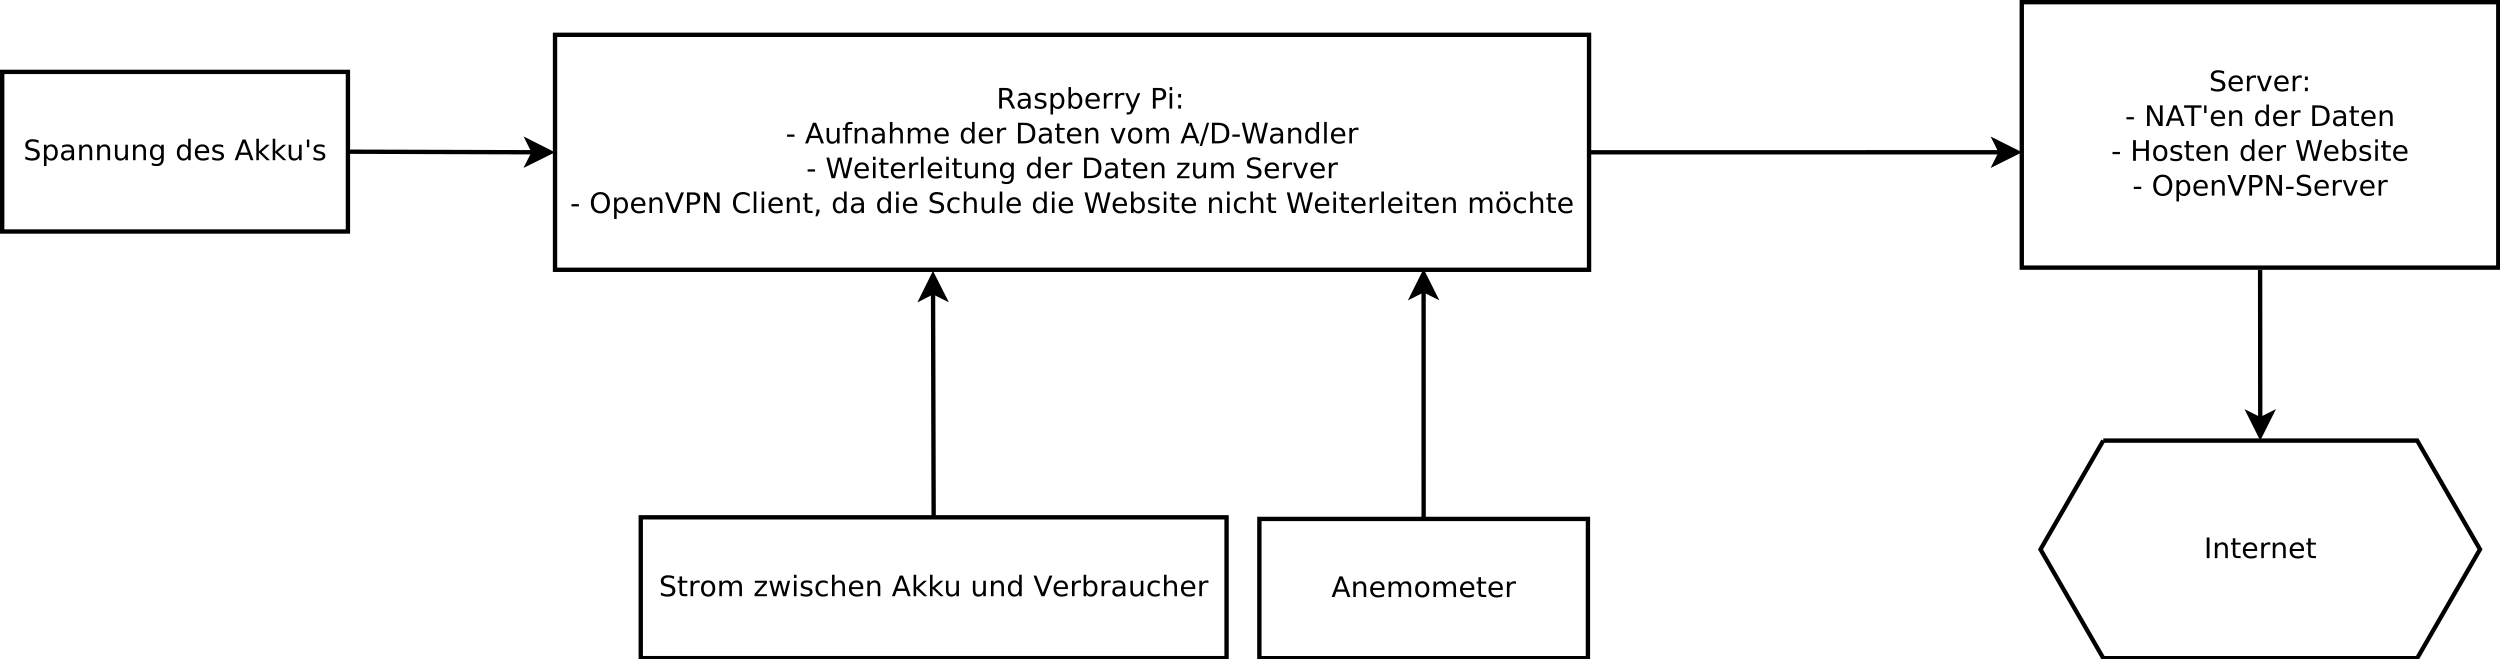 <?xml version="1.0" encoding="UTF-8"?>
<svg xmlns="http://www.w3.org/2000/svg" xmlns:xlink="http://www.w3.org/1999/xlink" width="1149pt" height="303pt" viewBox="0 0 1149 303" version="1.1">
<defs>
<g>
<symbol overflow="visible" id="glyph0-0">
<path style="stroke:none;" d="M 0.641 2.297 L 0.641 -9.172 L 7.141 -9.172 L 7.141 2.297 Z M 1.375 1.578 L 6.422 1.578 L 6.422 -8.438 L 1.375 -8.438 Z M 1.375 1.578 "/>
</symbol>
<symbol overflow="visible" id="glyph0-1">
<path style="stroke:none;" d="M 5.766 -4.438 C 6.047 -4.344 6.316 -4.145 6.578 -3.844 C 6.836 -3.539 7.098 -3.125 7.359 -2.594 L 8.656 0 L 7.281 0 L 6.062 -2.438 C 5.75 -3.07 5.445 -3.488 5.156 -3.688 C 4.863 -3.895 4.461 -4 3.953 -4 L 2.562 -4 L 2.562 0 L 1.281 0 L 1.281 -9.484 L 4.172 -9.484 C 5.254 -9.484 6.062 -9.254 6.594 -8.797 C 7.125 -8.348 7.391 -7.664 7.391 -6.75 C 7.391 -6.156 7.25 -5.66 6.969 -5.266 C 6.695 -4.867 6.297 -4.594 5.766 -4.438 Z M 2.562 -8.422 L 2.562 -5.062 L 4.172 -5.062 C 4.785 -5.062 5.25 -5.203 5.562 -5.484 C 5.883 -5.773 6.047 -6.195 6.047 -6.75 C 6.047 -7.301 5.883 -7.719 5.562 -8 C 5.25 -8.281 4.785 -8.422 4.172 -8.422 Z M 2.562 -8.422 "/>
</symbol>
<symbol overflow="visible" id="glyph0-2">
<path style="stroke:none;" d="M 4.453 -3.578 C 3.516 -3.578 2.863 -3.469 2.5 -3.25 C 2.133 -3.031 1.953 -2.66 1.953 -2.141 C 1.953 -1.734 2.086 -1.406 2.359 -1.156 C 2.629 -0.914 3 -0.797 3.469 -0.797 C 4.113 -0.797 4.633 -1.023 5.031 -1.484 C 5.426 -1.941 5.625 -2.551 5.625 -3.312 L 5.625 -3.578 Z M 6.781 -4.062 L 6.781 0 L 5.625 0 L 5.625 -1.078 C 5.352 -0.648 5.02 -0.332 4.625 -0.125 C 4.227 0.082 3.738 0.188 3.156 0.188 C 2.426 0.188 1.848 -0.016 1.422 -0.422 C 0.992 -0.836 0.781 -1.383 0.781 -2.062 C 0.781 -2.863 1.047 -3.469 1.578 -3.875 C 2.117 -4.281 2.922 -4.484 3.984 -4.484 L 5.625 -4.484 L 5.625 -4.609 C 5.625 -5.141 5.445 -5.551 5.094 -5.844 C 4.738 -6.145 4.238 -6.297 3.594 -6.297 C 3.188 -6.297 2.789 -6.242 2.406 -6.141 C 2.02 -6.047 1.648 -5.898 1.297 -5.703 L 1.297 -6.781 C 1.723 -6.945 2.141 -7.07 2.547 -7.156 C 2.953 -7.238 3.344 -7.281 3.719 -7.281 C 4.75 -7.281 5.516 -7.016 6.016 -6.484 C 6.523 -5.953 6.781 -5.145 6.781 -4.062 Z M 6.781 -4.062 "/>
</symbol>
<symbol overflow="visible" id="glyph0-3">
<path style="stroke:none;" d="M 5.75 -6.906 L 5.75 -5.797 C 5.426 -5.961 5.086 -6.086 4.734 -6.172 C 4.379 -6.254 4.008 -6.297 3.625 -6.297 C 3.039 -6.297 2.602 -6.207 2.312 -6.031 C 2.031 -5.852 1.891 -5.586 1.891 -5.234 C 1.891 -4.961 1.988 -4.75 2.188 -4.594 C 2.395 -4.445 2.816 -4.301 3.453 -4.156 L 3.844 -4.062 C 4.676 -3.883 5.266 -3.633 5.609 -3.312 C 5.961 -2.988 6.141 -2.539 6.141 -1.969 C 6.141 -1.301 5.879 -0.773 5.359 -0.391 C 4.836 -0.004 4.117 0.188 3.203 0.188 C 2.816 0.188 2.414 0.148 2 0.078 C 1.594 0.004 1.16 -0.109 0.703 -0.266 L 0.703 -1.469 C 1.141 -1.238 1.566 -1.066 1.984 -0.953 C 2.398 -0.848 2.812 -0.797 3.219 -0.797 C 3.77 -0.797 4.191 -0.891 4.484 -1.078 C 4.785 -1.266 4.938 -1.531 4.938 -1.875 C 4.938 -2.188 4.828 -2.426 4.609 -2.594 C 4.398 -2.77 3.938 -2.938 3.219 -3.094 L 2.812 -3.188 C 2.082 -3.344 1.555 -3.578 1.234 -3.891 C 0.91 -4.203 0.75 -4.633 0.75 -5.188 C 0.75 -5.852 0.984 -6.367 1.453 -6.734 C 1.93 -7.098 2.609 -7.281 3.484 -7.281 C 3.91 -7.281 4.316 -7.25 4.703 -7.188 C 5.086 -7.125 5.438 -7.031 5.75 -6.906 Z M 5.75 -6.906 "/>
</symbol>
<symbol overflow="visible" id="glyph0-4">
<path style="stroke:none;" d="M 2.359 -1.062 L 2.359 2.703 L 1.188 2.703 L 1.188 -7.109 L 2.359 -7.109 L 2.359 -6.031 C 2.598 -6.457 2.906 -6.77 3.281 -6.969 C 3.656 -7.176 4.102 -7.281 4.625 -7.281 C 5.488 -7.281 6.191 -6.938 6.734 -6.25 C 7.273 -5.562 7.547 -4.66 7.547 -3.547 C 7.547 -2.43 7.273 -1.531 6.734 -0.844 C 6.191 -0.156 5.488 0.188 4.625 0.188 C 4.102 0.188 3.656 0.082 3.281 -0.125 C 2.906 -0.332 2.598 -0.645 2.359 -1.062 Z M 6.328 -3.547 C 6.328 -4.41 6.148 -5.082 5.797 -5.562 C 5.441 -6.051 4.957 -6.297 4.344 -6.297 C 3.727 -6.297 3.242 -6.051 2.891 -5.562 C 2.535 -5.082 2.359 -4.41 2.359 -3.547 C 2.359 -2.691 2.535 -2.02 2.891 -1.531 C 3.242 -1.039 3.727 -0.797 4.344 -0.797 C 4.957 -0.797 5.441 -1.039 5.797 -1.531 C 6.148 -2.02 6.328 -2.691 6.328 -3.547 Z M 6.328 -3.547 "/>
</symbol>
<symbol overflow="visible" id="glyph0-5">
<path style="stroke:none;" d="M 6.328 -3.547 C 6.328 -4.41 6.148 -5.082 5.797 -5.562 C 5.441 -6.051 4.957 -6.297 4.344 -6.297 C 3.727 -6.297 3.242 -6.051 2.891 -5.562 C 2.535 -5.082 2.359 -4.41 2.359 -3.547 C 2.359 -2.691 2.535 -2.02 2.891 -1.531 C 3.242 -1.039 3.727 -0.797 4.344 -0.797 C 4.957 -0.797 5.441 -1.039 5.797 -1.531 C 6.148 -2.02 6.328 -2.691 6.328 -3.547 Z M 2.359 -6.031 C 2.598 -6.457 2.906 -6.77 3.281 -6.969 C 3.656 -7.176 4.102 -7.281 4.625 -7.281 C 5.488 -7.281 6.191 -6.938 6.734 -6.25 C 7.273 -5.562 7.547 -4.66 7.547 -3.547 C 7.547 -2.43 7.273 -1.531 6.734 -0.844 C 6.191 -0.156 5.488 0.188 4.625 0.188 C 4.102 0.188 3.656 0.082 3.281 -0.125 C 2.906 -0.332 2.598 -0.645 2.359 -1.062 L 2.359 0 L 1.188 0 L 1.188 -9.875 L 2.359 -9.875 Z M 2.359 -6.031 "/>
</symbol>
<symbol overflow="visible" id="glyph0-6">
<path style="stroke:none;" d="M 7.312 -3.844 L 7.312 -3.281 L 1.938 -3.281 C 1.988 -2.469 2.227 -1.852 2.656 -1.438 C 3.094 -1.02 3.695 -0.812 4.469 -0.812 C 4.914 -0.812 5.348 -0.863 5.766 -0.969 C 6.191 -1.082 6.613 -1.25 7.031 -1.469 L 7.031 -0.359 C 6.613 -0.18 6.18 -0.047 5.734 0.047 C 5.297 0.141 4.852 0.188 4.406 0.188 C 3.27 0.188 2.367 -0.141 1.703 -0.797 C 1.047 -1.461 0.719 -2.359 0.719 -3.484 C 0.719 -4.648 1.031 -5.57 1.656 -6.25 C 2.289 -6.938 3.141 -7.281 4.203 -7.281 C 5.16 -7.281 5.914 -6.973 6.469 -6.359 C 7.031 -5.742 7.312 -4.906 7.312 -3.844 Z M 6.141 -4.188 C 6.129 -4.82 5.945 -5.332 5.594 -5.719 C 5.25 -6.102 4.789 -6.297 4.219 -6.297 C 3.562 -6.297 3.035 -6.109 2.641 -5.734 C 2.254 -5.367 2.031 -4.852 1.969 -4.188 Z M 6.141 -4.188 "/>
</symbol>
<symbol overflow="visible" id="glyph0-7">
<path style="stroke:none;" d="M 5.344 -6.016 C 5.207 -6.086 5.062 -6.141 4.906 -6.172 C 4.758 -6.211 4.594 -6.234 4.406 -6.234 C 3.75 -6.234 3.242 -6.02 2.891 -5.594 C 2.535 -5.164 2.359 -4.551 2.359 -3.75 L 2.359 0 L 1.188 0 L 1.188 -7.109 L 2.359 -7.109 L 2.359 -6 C 2.598 -6.438 2.914 -6.758 3.312 -6.969 C 3.707 -7.176 4.188 -7.281 4.75 -7.281 C 4.832 -7.281 4.922 -7.273 5.016 -7.266 C 5.109 -7.254 5.219 -7.238 5.344 -7.219 Z M 5.344 -6.016 "/>
</symbol>
<symbol overflow="visible" id="glyph0-8">
<path style="stroke:none;" d="M 4.188 0.656 C 3.852 1.508 3.531 2.062 3.219 2.312 C 2.906 2.57 2.488 2.703 1.969 2.703 L 1.031 2.703 L 1.031 1.734 L 1.719 1.734 C 2.039 1.734 2.289 1.656 2.469 1.5 C 2.645 1.344 2.836 0.984 3.047 0.422 L 3.266 -0.109 L 0.391 -7.109 L 1.625 -7.109 L 3.844 -1.547 L 6.062 -7.109 L 7.312 -7.109 Z M 4.188 0.656 "/>
</symbol>
<symbol overflow="visible" id="glyph0-9">
<path style="stroke:none;" d=""/>
</symbol>
<symbol overflow="visible" id="glyph0-10">
<path style="stroke:none;" d="M 2.562 -8.422 L 2.562 -4.859 L 4.172 -4.859 C 4.766 -4.859 5.223 -5.016 5.547 -5.328 C 5.879 -5.641 6.047 -6.078 6.047 -6.641 C 6.047 -7.211 5.879 -7.648 5.547 -7.953 C 5.223 -8.266 4.766 -8.422 4.172 -8.422 Z M 1.281 -9.484 L 4.172 -9.484 C 5.234 -9.484 6.035 -9.238 6.578 -8.75 C 7.117 -8.27 7.391 -7.566 7.391 -6.641 C 7.391 -5.711 7.117 -5.008 6.578 -4.531 C 6.035 -4.051 5.234 -3.812 4.172 -3.812 L 2.562 -3.812 L 2.562 0 L 1.281 0 Z M 1.281 -9.484 "/>
</symbol>
<symbol overflow="visible" id="glyph0-11">
<path style="stroke:none;" d="M 1.219 -7.109 L 2.391 -7.109 L 2.391 0 L 1.219 0 Z M 1.219 -9.875 L 2.391 -9.875 L 2.391 -8.391 L 1.219 -8.391 Z M 1.219 -9.875 "/>
</symbol>
<symbol overflow="visible" id="glyph0-12">
<path style="stroke:none;" d="M 1.531 -1.609 L 2.859 -1.609 L 2.859 0 L 1.531 0 Z M 1.531 -6.719 L 2.859 -6.719 L 2.859 -5.109 L 1.531 -5.109 Z M 1.531 -6.719 "/>
</symbol>
<symbol overflow="visible" id="glyph0-13">
<path style="stroke:none;" d="M 0.641 -4.078 L 4.062 -4.078 L 4.062 -3.047 L 0.641 -3.047 Z M 0.641 -4.078 "/>
</symbol>
<symbol overflow="visible" id="glyph0-14">
<path style="stroke:none;" d="M 4.438 -8.219 L 2.703 -3.5 L 6.188 -3.5 Z M 3.719 -9.484 L 5.172 -9.484 L 8.781 0 L 7.453 0 L 6.594 -2.438 L 2.312 -2.438 L 1.453 0 L 0.109 0 Z M 3.719 -9.484 "/>
</symbol>
<symbol overflow="visible" id="glyph0-15">
<path style="stroke:none;" d="M 1.109 -2.812 L 1.109 -7.109 L 2.266 -7.109 L 2.266 -2.844 C 2.266 -2.176 2.395 -1.672 2.656 -1.328 C 2.926 -0.992 3.32 -0.828 3.844 -0.828 C 4.477 -0.828 4.977 -1.023 5.344 -1.422 C 5.707 -1.828 5.891 -2.379 5.891 -3.078 L 5.891 -7.109 L 7.062 -7.109 L 7.062 0 L 5.891 0 L 5.891 -1.094 C 5.609 -0.656 5.281 -0.332 4.906 -0.125 C 4.531 0.082 4.094 0.188 3.594 0.188 C 2.781 0.188 2.16 -0.066 1.734 -0.578 C 1.316 -1.086 1.109 -1.832 1.109 -2.812 Z M 4.047 -7.281 Z M 4.047 -7.281 "/>
</symbol>
<symbol overflow="visible" id="glyph0-16">
<path style="stroke:none;" d="M 4.828 -9.875 L 4.828 -8.906 L 3.703 -8.906 C 3.285 -8.906 2.992 -8.816 2.828 -8.641 C 2.672 -8.473 2.594 -8.172 2.594 -7.734 L 2.594 -7.109 L 4.516 -7.109 L 4.516 -6.203 L 2.594 -6.203 L 2.594 0 L 1.422 0 L 1.422 -6.203 L 0.297 -6.203 L 0.297 -7.109 L 1.422 -7.109 L 1.422 -7.609 C 1.422 -8.398 1.602 -8.973 1.969 -9.328 C 2.332 -9.691 2.914 -9.875 3.719 -9.875 Z M 4.828 -9.875 "/>
</symbol>
<symbol overflow="visible" id="glyph0-17">
<path style="stroke:none;" d="M 7.141 -4.297 L 7.141 0 L 5.969 0 L 5.969 -4.25 C 5.969 -4.926 5.836 -5.43 5.578 -5.766 C 5.316 -6.098 4.922 -6.266 4.391 -6.266 C 3.766 -6.266 3.27 -6.062 2.906 -5.656 C 2.539 -5.258 2.359 -4.711 2.359 -4.016 L 2.359 0 L 1.188 0 L 1.188 -7.109 L 2.359 -7.109 L 2.359 -6 C 2.641 -6.426 2.969 -6.742 3.344 -6.953 C 3.719 -7.172 4.156 -7.281 4.656 -7.281 C 5.469 -7.281 6.082 -7.023 6.5 -6.516 C 6.926 -6.016 7.141 -5.273 7.141 -4.297 Z M 7.141 -4.297 "/>
</symbol>
<symbol overflow="visible" id="glyph0-18">
<path style="stroke:none;" d="M 7.141 -4.297 L 7.141 0 L 5.969 0 L 5.969 -4.25 C 5.969 -4.926 5.836 -5.43 5.578 -5.766 C 5.316 -6.098 4.922 -6.266 4.391 -6.266 C 3.766 -6.266 3.27 -6.062 2.906 -5.656 C 2.539 -5.258 2.359 -4.711 2.359 -4.016 L 2.359 0 L 1.188 0 L 1.188 -9.875 L 2.359 -9.875 L 2.359 -6 C 2.641 -6.426 2.969 -6.742 3.344 -6.953 C 3.719 -7.172 4.156 -7.281 4.656 -7.281 C 5.469 -7.281 6.082 -7.023 6.5 -6.516 C 6.926 -6.016 7.141 -5.273 7.141 -4.297 Z M 7.141 -4.297 "/>
</symbol>
<symbol overflow="visible" id="glyph0-19">
<path style="stroke:none;" d="M 6.766 -5.75 C 7.055 -6.27 7.406 -6.656 7.812 -6.906 C 8.219 -7.156 8.695 -7.281 9.25 -7.281 C 9.988 -7.281 10.555 -7.02 10.953 -6.5 C 11.359 -5.977 11.562 -5.242 11.562 -4.297 L 11.562 0 L 10.391 0 L 10.391 -4.25 C 10.391 -4.938 10.266 -5.441 10.016 -5.766 C 9.773 -6.098 9.41 -6.266 8.922 -6.266 C 8.316 -6.266 7.836 -6.062 7.484 -5.656 C 7.129 -5.258 6.953 -4.711 6.953 -4.016 L 6.953 0 L 5.781 0 L 5.781 -4.25 C 5.781 -4.938 5.66 -5.441 5.422 -5.766 C 5.18 -6.098 4.805 -6.266 4.297 -6.266 C 3.703 -6.266 3.227 -6.062 2.875 -5.656 C 2.531 -5.25 2.359 -4.703 2.359 -4.016 L 2.359 0 L 1.188 0 L 1.188 -7.109 L 2.359 -7.109 L 2.359 -6 C 2.617 -6.438 2.938 -6.758 3.312 -6.969 C 3.688 -7.176 4.129 -7.281 4.641 -7.281 C 5.16 -7.281 5.598 -7.148 5.953 -6.891 C 6.316 -6.629 6.586 -6.25 6.766 -5.75 Z M 6.766 -5.75 "/>
</symbol>
<symbol overflow="visible" id="glyph0-20">
<path style="stroke:none;" d="M 5.906 -6.031 L 5.906 -9.875 L 7.078 -9.875 L 7.078 0 L 5.906 0 L 5.906 -1.062 C 5.656 -0.645 5.344 -0.332 4.969 -0.125 C 4.594 0.082 4.145 0.188 3.625 0.188 C 2.77 0.188 2.07 -0.156 1.531 -0.844 C 0.988 -1.531 0.719 -2.43 0.719 -3.547 C 0.719 -4.66 0.988 -5.562 1.531 -6.25 C 2.07 -6.938 2.77 -7.281 3.625 -7.281 C 4.145 -7.281 4.594 -7.176 4.969 -6.969 C 5.344 -6.77 5.656 -6.457 5.906 -6.031 Z M 1.922 -3.547 C 1.922 -2.691 2.098 -2.02 2.453 -1.531 C 2.805 -1.039 3.289 -0.797 3.906 -0.797 C 4.531 -0.797 5.02 -1.039 5.375 -1.531 C 5.727 -2.02 5.906 -2.691 5.906 -3.547 C 5.906 -4.41 5.727 -5.082 5.375 -5.562 C 5.02 -6.051 4.531 -6.297 3.906 -6.297 C 3.289 -6.297 2.805 -6.051 2.453 -5.562 C 2.098 -5.082 1.922 -4.41 1.922 -3.547 Z M 1.922 -3.547 "/>
</symbol>
<symbol overflow="visible" id="glyph0-21">
<path style="stroke:none;" d="M 2.562 -8.422 L 2.562 -1.047 L 4.109 -1.047 C 5.41 -1.047 6.363 -1.344 6.969 -1.938 C 7.582 -2.531 7.891 -3.469 7.891 -4.75 C 7.891 -6.02 7.582 -6.945 6.969 -7.531 C 6.363 -8.125 5.41 -8.422 4.109 -8.422 Z M 1.281 -9.484 L 3.906 -9.484 C 5.75 -9.484 7.098 -9.098 7.953 -8.328 C 8.816 -7.566 9.25 -6.375 9.25 -4.75 C 9.25 -3.113 8.816 -1.91 7.953 -1.141 C 7.086 -0.379 5.738 0 3.906 0 L 1.281 0 Z M 1.281 -9.484 "/>
</symbol>
<symbol overflow="visible" id="glyph0-22">
<path style="stroke:none;" d="M 2.375 -9.125 L 2.375 -7.109 L 4.781 -7.109 L 4.781 -6.203 L 2.375 -6.203 L 2.375 -2.344 C 2.375 -1.758 2.453 -1.383 2.609 -1.219 C 2.773 -1.062 3.102 -0.984 3.594 -0.984 L 4.781 -0.984 L 4.781 0 L 3.594 0 C 2.688 0 2.062 -0.164 1.719 -0.5 C 1.375 -0.844 1.203 -1.457 1.203 -2.344 L 1.203 -6.203 L 0.344 -6.203 L 0.344 -7.109 L 1.203 -7.109 L 1.203 -9.125 Z M 2.375 -9.125 "/>
</symbol>
<symbol overflow="visible" id="glyph0-23">
<path style="stroke:none;" d="M 0.391 -7.109 L 1.625 -7.109 L 3.844 -1.141 L 6.062 -7.109 L 7.312 -7.109 L 4.641 0 L 3.047 0 Z M 0.391 -7.109 "/>
</symbol>
<symbol overflow="visible" id="glyph0-24">
<path style="stroke:none;" d="M 3.984 -6.297 C 3.359 -6.297 2.863 -6.051 2.5 -5.562 C 2.133 -5.07 1.953 -4.398 1.953 -3.547 C 1.953 -2.691 2.129 -2.02 2.484 -1.531 C 2.848 -1.051 3.348 -0.812 3.984 -0.812 C 4.598 -0.812 5.086 -1.055 5.453 -1.547 C 5.816 -2.035 6 -2.703 6 -3.547 C 6 -4.391 5.816 -5.055 5.453 -5.547 C 5.086 -6.047 4.598 -6.297 3.984 -6.297 Z M 3.984 -7.281 C 4.992 -7.281 5.789 -6.945 6.375 -6.281 C 6.957 -5.625 7.25 -4.711 7.25 -3.547 C 7.25 -2.379 6.957 -1.461 6.375 -0.797 C 5.789 -0.141 4.992 0.188 3.984 0.188 C 2.961 0.188 2.16 -0.141 1.578 -0.797 C 1.004 -1.461 0.719 -2.379 0.719 -3.547 C 0.719 -4.711 1.004 -5.625 1.578 -6.281 C 2.16 -6.945 2.961 -7.281 3.984 -7.281 Z M 3.984 -7.281 "/>
</symbol>
<symbol overflow="visible" id="glyph0-25">
<path style="stroke:none;" d="M 3.297 -9.484 L 4.375 -9.484 L 1.078 1.203 L 0 1.203 Z M 3.297 -9.484 "/>
</symbol>
<symbol overflow="visible" id="glyph0-26">
<path style="stroke:none;" d="M 0.438 -9.484 L 1.734 -9.484 L 3.719 -1.469 L 5.703 -9.484 L 7.141 -9.484 L 9.141 -1.469 L 11.125 -9.484 L 12.422 -9.484 L 10.047 0 L 8.438 0 L 6.438 -8.234 L 4.422 0 L 2.812 0 Z M 0.438 -9.484 "/>
</symbol>
<symbol overflow="visible" id="glyph0-27">
<path style="stroke:none;" d="M 1.219 -9.875 L 2.391 -9.875 L 2.391 0 L 1.219 0 Z M 1.219 -9.875 "/>
</symbol>
<symbol overflow="visible" id="glyph0-28">
<path style="stroke:none;" d="M 5.906 -3.641 C 5.906 -4.484 5.727 -5.133 5.375 -5.594 C 5.031 -6.062 4.539 -6.297 3.906 -6.297 C 3.281 -6.297 2.789 -6.062 2.438 -5.594 C 2.094 -5.133 1.922 -4.484 1.922 -3.641 C 1.922 -2.797 2.094 -2.141 2.438 -1.672 C 2.789 -1.211 3.281 -0.984 3.906 -0.984 C 4.539 -0.984 5.031 -1.211 5.375 -1.672 C 5.727 -2.141 5.906 -2.797 5.906 -3.641 Z M 7.078 -0.875 C 7.078 0.332 6.805 1.227 6.266 1.812 C 5.723 2.406 4.898 2.703 3.797 2.703 C 3.391 2.703 3.004 2.672 2.641 2.609 C 2.273 2.547 1.922 2.453 1.578 2.328 L 1.578 1.188 C 1.922 1.375 2.258 1.508 2.594 1.594 C 2.926 1.688 3.266 1.734 3.609 1.734 C 4.379 1.734 4.953 1.535 5.328 1.141 C 5.711 0.742 5.906 0.141 5.906 -0.672 L 5.906 -1.25 C 5.664 -0.832 5.352 -0.52 4.969 -0.312 C 4.594 -0.102 4.145 0 3.625 0 C 2.75 0 2.047 -0.332 1.516 -1 C 0.984 -1.664 0.719 -2.547 0.719 -3.641 C 0.719 -4.734 0.984 -5.613 1.516 -6.281 C 2.047 -6.945 2.75 -7.281 3.625 -7.281 C 4.145 -7.281 4.594 -7.176 4.969 -6.969 C 5.352 -6.758 5.664 -6.445 5.906 -6.031 L 5.906 -7.109 L 7.078 -7.109 Z M 7.078 -0.875 "/>
</symbol>
<symbol overflow="visible" id="glyph0-29">
<path style="stroke:none;" d="M 0.719 -7.109 L 6.266 -7.109 L 6.266 -6.047 L 1.875 -0.938 L 6.266 -0.938 L 6.266 0 L 0.562 0 L 0.562 -1.062 L 4.953 -6.172 L 0.719 -6.172 Z M 0.719 -7.109 "/>
</symbol>
<symbol overflow="visible" id="glyph0-30">
<path style="stroke:none;" d="M 6.953 -9.172 L 6.953 -7.922 C 6.473 -8.148 6.016 -8.32 5.578 -8.438 C 5.148 -8.551 4.734 -8.609 4.328 -8.609 C 3.629 -8.609 3.086 -8.473 2.703 -8.203 C 2.328 -7.93 2.141 -7.547 2.141 -7.047 C 2.141 -6.629 2.266 -6.312 2.516 -6.094 C 2.773 -5.883 3.254 -5.711 3.953 -5.578 L 4.734 -5.422 C 5.68 -5.234 6.383 -4.91 6.844 -4.453 C 7.301 -3.992 7.531 -3.379 7.531 -2.609 C 7.531 -1.691 7.223 -0.992 6.609 -0.516 C 5.992 -0.047 5.086 0.188 3.891 0.188 C 3.441 0.188 2.961 0.133 2.453 0.031 C 1.953 -0.07 1.43 -0.223 0.891 -0.422 L 0.891 -1.734 C 1.41 -1.441 1.922 -1.223 2.422 -1.078 C 2.922 -0.93 3.41 -0.859 3.891 -0.859 C 4.629 -0.859 5.195 -1 5.594 -1.281 C 5.988 -1.57 6.188 -1.984 6.188 -2.516 C 6.188 -2.984 6.039 -3.348 5.75 -3.609 C 5.469 -3.867 5.004 -4.066 4.359 -4.203 L 3.578 -4.359 C 2.617 -4.547 1.926 -4.844 1.5 -5.25 C 1.07 -5.656 0.859 -6.219 0.859 -6.938 C 0.859 -7.781 1.148 -8.441 1.734 -8.922 C 2.328 -9.41 3.145 -9.656 4.188 -9.656 C 4.625 -9.656 5.07 -9.613 5.531 -9.531 C 6 -9.445 6.473 -9.328 6.953 -9.172 Z M 6.953 -9.172 "/>
</symbol>
<symbol overflow="visible" id="glyph0-31">
<path style="stroke:none;" d="M 5.125 -8.609 C 4.188 -8.609 3.441 -8.258 2.891 -7.562 C 2.348 -6.875 2.078 -5.93 2.078 -4.734 C 2.078 -3.535 2.348 -2.586 2.891 -1.891 C 3.441 -1.203 4.188 -0.859 5.125 -0.859 C 6.051 -0.859 6.785 -1.203 7.328 -1.891 C 7.879 -2.586 8.156 -3.535 8.156 -4.734 C 8.156 -5.93 7.879 -6.875 7.328 -7.562 C 6.785 -8.258 6.051 -8.609 5.125 -8.609 Z M 5.125 -9.656 C 6.445 -9.656 7.504 -9.207 8.297 -8.312 C 9.098 -7.414 9.5 -6.223 9.5 -4.734 C 9.5 -3.234 9.098 -2.035 8.297 -1.141 C 7.504 -0.254 6.445 0.188 5.125 0.188 C 3.789 0.188 2.723 -0.254 1.922 -1.141 C 1.129 -2.035 0.734 -3.234 0.734 -4.734 C 0.734 -6.223 1.129 -7.414 1.922 -8.312 C 2.723 -9.207 3.789 -9.656 5.125 -9.656 Z M 5.125 -9.656 "/>
</symbol>
<symbol overflow="visible" id="glyph0-32">
<path style="stroke:none;" d="M 3.719 0 L 0.109 -9.484 L 1.438 -9.484 L 4.438 -1.5 L 7.453 -9.484 L 8.781 -9.484 L 5.172 0 Z M 3.719 0 "/>
</symbol>
<symbol overflow="visible" id="glyph0-33">
<path style="stroke:none;" d="M 1.281 -9.484 L 3 -9.484 L 7.203 -1.547 L 7.203 -9.484 L 8.453 -9.484 L 8.453 0 L 6.719 0 L 2.516 -7.922 L 2.516 0 L 1.281 0 Z M 1.281 -9.484 "/>
</symbol>
<symbol overflow="visible" id="glyph0-34">
<path style="stroke:none;" d="M 8.375 -8.75 L 8.375 -7.391 C 7.938 -7.797 7.473 -8.098 6.984 -8.297 C 6.504 -8.492 5.988 -8.594 5.438 -8.594 C 4.352 -8.594 3.52 -8.258 2.938 -7.594 C 2.363 -6.938 2.078 -5.984 2.078 -4.734 C 2.078 -3.484 2.363 -2.523 2.938 -1.859 C 3.52 -1.203 4.352 -0.875 5.438 -0.875 C 5.988 -0.875 6.504 -0.973 6.984 -1.172 C 7.473 -1.367 7.938 -1.664 8.375 -2.062 L 8.375 -0.734 C 7.926 -0.422 7.453 -0.188 6.953 -0.031 C 6.453 0.113 5.922 0.188 5.359 0.188 C 3.922 0.188 2.789 -0.25 1.969 -1.125 C 1.145 -2.008 0.734 -3.211 0.734 -4.734 C 0.734 -6.254 1.145 -7.453 1.969 -8.328 C 2.789 -9.211 3.922 -9.656 5.359 -9.656 C 5.922 -9.656 6.453 -9.578 6.953 -9.422 C 7.461 -9.273 7.938 -9.051 8.375 -8.75 Z M 8.375 -8.75 "/>
</symbol>
<symbol overflow="visible" id="glyph0-35">
<path style="stroke:none;" d="M 1.531 -1.609 L 2.859 -1.609 L 2.859 -0.516 L 1.828 1.516 L 1 1.516 L 1.531 -0.516 Z M 1.531 -1.609 "/>
</symbol>
<symbol overflow="visible" id="glyph0-36">
<path style="stroke:none;" d="M 6.344 -6.844 L 6.344 -5.75 C 6.008 -5.926 5.676 -6.062 5.344 -6.156 C 5.008 -6.25 4.676 -6.297 4.344 -6.297 C 3.582 -6.297 2.992 -6.051 2.578 -5.562 C 2.16 -5.082 1.953 -4.41 1.953 -3.547 C 1.953 -2.68 2.16 -2.008 2.578 -1.531 C 2.992 -1.051 3.582 -0.812 4.344 -0.812 C 4.676 -0.812 5.008 -0.852 5.344 -0.938 C 5.676 -1.031 6.008 -1.172 6.344 -1.359 L 6.344 -0.266 C 6.02 -0.117 5.68 -0.008 5.328 0.062 C 4.984 0.145 4.613 0.188 4.219 0.188 C 3.145 0.188 2.289 -0.145 1.656 -0.812 C 1.031 -1.488 0.719 -2.398 0.719 -3.547 C 0.719 -4.703 1.035 -5.613 1.672 -6.281 C 2.305 -6.945 3.18 -7.281 4.297 -7.281 C 4.648 -7.281 5 -7.242 5.344 -7.172 C 5.688 -7.098 6.02 -6.988 6.344 -6.844 Z M 6.344 -6.844 "/>
</symbol>
<symbol overflow="visible" id="glyph0-37">
<path style="stroke:none;" d="M 3.984 -6.297 C 3.359 -6.297 2.863 -6.051 2.5 -5.562 C 2.133 -5.07 1.953 -4.398 1.953 -3.547 C 1.953 -2.691 2.129 -2.02 2.484 -1.531 C 2.848 -1.051 3.348 -0.812 3.984 -0.812 C 4.598 -0.812 5.086 -1.055 5.453 -1.547 C 5.816 -2.035 6 -2.703 6 -3.547 C 6 -4.391 5.816 -5.055 5.453 -5.547 C 5.086 -6.047 4.598 -6.297 3.984 -6.297 Z M 3.984 -7.281 C 4.992 -7.281 5.789 -6.945 6.375 -6.281 C 6.957 -5.625 7.25 -4.711 7.25 -3.547 C 7.25 -2.379 6.957 -1.461 6.375 -0.797 C 5.789 -0.141 4.992 0.188 3.984 0.188 C 2.961 0.188 2.16 -0.141 1.578 -0.797 C 1.004 -1.461 0.719 -2.379 0.719 -3.547 C 0.719 -4.711 1.004 -5.625 1.578 -6.281 C 2.16 -6.945 2.961 -7.281 3.984 -7.281 Z M 4.844 -9.859 L 6.141 -9.859 L 6.141 -8.562 L 4.844 -8.562 Z M 2.359 -9.859 L 3.656 -9.859 L 3.656 -8.562 L 2.359 -8.562 Z M 2.359 -9.859 "/>
</symbol>
<symbol overflow="visible" id="glyph0-38">
<path style="stroke:none;" d="M -0.031 -9.484 L 7.984 -9.484 L 7.984 -8.391 L 4.609 -8.391 L 4.609 0 L 3.328 0 L 3.328 -8.391 L -0.031 -8.391 Z M -0.031 -9.484 "/>
</symbol>
<symbol overflow="visible" id="glyph0-39">
<path style="stroke:none;" d="M 2.328 -9.484 L 2.328 -5.953 L 1.25 -5.953 L 1.25 -9.484 Z M 2.328 -9.484 "/>
</symbol>
<symbol overflow="visible" id="glyph0-40">
<path style="stroke:none;" d="M 1.281 -9.484 L 2.562 -9.484 L 2.562 -5.594 L 7.219 -5.594 L 7.219 -9.484 L 8.5 -9.484 L 8.5 0 L 7.219 0 L 7.219 -4.516 L 2.562 -4.516 L 2.562 0 L 1.281 0 Z M 1.281 -9.484 "/>
</symbol>
<symbol overflow="visible" id="glyph0-41">
<path style="stroke:none;" d="M 1.281 -9.484 L 2.562 -9.484 L 2.562 0 L 1.281 0 Z M 1.281 -9.484 "/>
</symbol>
<symbol overflow="visible" id="glyph0-42">
<path style="stroke:none;" d="M 0.547 -7.109 L 1.719 -7.109 L 3.172 -1.562 L 4.625 -7.109 L 6 -7.109 L 7.469 -1.562 L 8.922 -7.109 L 10.094 -7.109 L 8.234 0 L 6.844 0 L 5.312 -5.828 L 3.781 0 L 2.406 0 Z M 0.547 -7.109 "/>
</symbol>
<symbol overflow="visible" id="glyph0-43">
<path style="stroke:none;" d="M 1.188 -9.875 L 2.359 -9.875 L 2.359 -4.047 L 5.844 -7.109 L 7.328 -7.109 L 3.562 -3.781 L 7.484 0 L 5.969 0 L 2.359 -3.469 L 2.359 0 L 1.188 0 Z M 1.188 -9.875 "/>
</symbol>
</g>
</defs>
<g id="surface61326">
<rect x="0" y="0" width="1149" height="303" style="fill:rgb(100%,100%,100%);fill-opacity:1;stroke:none;"/>
<path style="fill-rule:evenodd;fill:rgb(100%,100%,100%);fill-opacity:1;stroke-width:0.1;stroke-linecap:butt;stroke-linejoin:miter;stroke:rgb(0%,0%,0%);stroke-opacity:1;stroke-miterlimit:10;" d="M 15.344 9.6 L 39.106 9.6 L 39.106 15 L 15.344 15 Z M 15.344 9.6 " transform="matrix(20,0,0,20,-51.792,-176)"/>
<g style="fill:rgb(0%,0%,0%);fill-opacity:1;">
  <use xlink:href="#glyph0-1" x="457.941" y="49.904"/>
  <use xlink:href="#glyph0-2" x="466.895" y="49.904"/>
  <use xlink:href="#glyph0-3" x="474.861" y="49.904"/>
  <use xlink:href="#glyph0-4" x="481.634" y="49.904"/>
  <use xlink:href="#glyph0-5" x="489.886" y="49.904"/>
  <use xlink:href="#glyph0-6" x="498.138" y="49.904"/>
  <use xlink:href="#glyph0-7" x="506.136" y="49.904"/>
  <use xlink:href="#glyph0-7" x="511.417" y="49.904"/>
  <use xlink:href="#glyph0-8" x="516.762" y="49.904"/>
  <use xlink:href="#glyph0-9" x="524.456" y="49.904"/>
  <use xlink:href="#glyph0-10" x="528.588" y="49.904"/>
  <use xlink:href="#glyph0-11" x="536.348" y="49.904"/>
  <use xlink:href="#glyph0-12" x="539.96" y="49.904"/>
</g>
<g style="fill:rgb(0%,0%,0%);fill-opacity:1;">
  <use xlink:href="#glyph0-13" x="361.086" y="65.904"/>
  <use xlink:href="#glyph0-9" x="365.777" y="65.904"/>
  <use xlink:href="#glyph0-14" x="369.909" y="65.904"/>
  <use xlink:href="#glyph0-15" x="378.802" y="65.904"/>
  <use xlink:href="#glyph0-16" x="387.041" y="65.904"/>
  <use xlink:href="#glyph0-17" x="391.618" y="65.904"/>
  <use xlink:href="#glyph0-2" x="399.857" y="65.904"/>
  <use xlink:href="#glyph0-18" x="407.823" y="65.904"/>
  <use xlink:href="#glyph0-19" x="416.063" y="65.904"/>
  <use xlink:href="#glyph0-6" x="428.726" y="65.904"/>
  <use xlink:href="#glyph0-9" x="436.724" y="65.904"/>
  <use xlink:href="#glyph0-20" x="440.856" y="65.904"/>
  <use xlink:href="#glyph0-6" x="449.108" y="65.904"/>
  <use xlink:href="#glyph0-7" x="457.106" y="65.904"/>
  <use xlink:href="#glyph0-9" x="462.451" y="65.904"/>
  <use xlink:href="#glyph0-21" x="466.583" y="65.904"/>
  <use xlink:href="#glyph0-2" x="476.594" y="65.904"/>
  <use xlink:href="#glyph0-22" x="484.56" y="65.904"/>
  <use xlink:href="#glyph0-6" x="489.657" y="65.904"/>
  <use xlink:href="#glyph0-17" x="497.655" y="65.904"/>
  <use xlink:href="#glyph0-9" x="505.894" y="65.904"/>
  <use xlink:href="#glyph0-23" x="510.027" y="65.904"/>
  <use xlink:href="#glyph0-24" x="517.72" y="65.904"/>
  <use xlink:href="#glyph0-19" x="525.674" y="65.904"/>
  <use xlink:href="#glyph0-9" x="538.337" y="65.904"/>
  <use xlink:href="#glyph0-14" x="542.469" y="65.904"/>
  <use xlink:href="#glyph0-25" x="551.362" y="65.904"/>
  <use xlink:href="#glyph0-21" x="555.742" y="65.904"/>
  <use xlink:href="#glyph0-13" x="565.753" y="65.904"/>
  <use xlink:href="#glyph0-26" x="570.297" y="65.904"/>
  <use xlink:href="#glyph0-2" x="582.921" y="65.904"/>
  <use xlink:href="#glyph0-17" x="590.887" y="65.904"/>
  <use xlink:href="#glyph0-20" x="599.126" y="65.904"/>
  <use xlink:href="#glyph0-27" x="607.378" y="65.904"/>
  <use xlink:href="#glyph0-6" x="610.99" y="65.904"/>
  <use xlink:href="#glyph0-7" x="618.988" y="65.904"/>
</g>
<g style="fill:rgb(0%,0%,0%);fill-opacity:1;">
  <use xlink:href="#glyph0-13" x="370.539" y="81.904"/>
  <use xlink:href="#glyph0-9" x="375.23" y="81.904"/>
  <use xlink:href="#glyph0-26" x="379.362" y="81.904"/>
  <use xlink:href="#glyph0-6" x="392.005" y="81.904"/>
  <use xlink:href="#glyph0-11" x="400.003" y="81.904"/>
  <use xlink:href="#glyph0-22" x="403.615" y="81.904"/>
  <use xlink:href="#glyph0-6" x="408.712" y="81.904"/>
  <use xlink:href="#glyph0-7" x="416.71" y="81.904"/>
  <use xlink:href="#glyph0-27" x="422.055" y="81.904"/>
  <use xlink:href="#glyph0-6" x="425.667" y="81.904"/>
  <use xlink:href="#glyph0-11" x="433.665" y="81.904"/>
  <use xlink:href="#glyph0-22" x="437.277" y="81.904"/>
  <use xlink:href="#glyph0-15" x="442.374" y="81.904"/>
  <use xlink:href="#glyph0-17" x="450.613" y="81.904"/>
  <use xlink:href="#glyph0-28" x="458.852" y="81.904"/>
  <use xlink:href="#glyph0-9" x="467.104" y="81.904"/>
  <use xlink:href="#glyph0-20" x="471.236" y="81.904"/>
  <use xlink:href="#glyph0-6" x="479.488" y="81.904"/>
  <use xlink:href="#glyph0-7" x="487.486" y="81.904"/>
  <use xlink:href="#glyph0-9" x="492.831" y="81.904"/>
  <use xlink:href="#glyph0-21" x="496.963" y="81.904"/>
  <use xlink:href="#glyph0-2" x="506.974" y="81.904"/>
  <use xlink:href="#glyph0-22" x="514.94" y="81.904"/>
  <use xlink:href="#glyph0-6" x="520.037" y="81.904"/>
  <use xlink:href="#glyph0-17" x="528.035" y="81.904"/>
  <use xlink:href="#glyph0-9" x="536.274" y="81.904"/>
  <use xlink:href="#glyph0-29" x="540.406" y="81.904"/>
  <use xlink:href="#glyph0-15" x="547.23" y="81.904"/>
  <use xlink:href="#glyph0-19" x="555.469" y="81.904"/>
  <use xlink:href="#glyph0-9" x="568.133" y="81.904"/>
  <use xlink:href="#glyph0-30" x="572.265" y="81.904"/>
  <use xlink:href="#glyph0-6" x="580.517" y="81.904"/>
  <use xlink:href="#glyph0-7" x="588.515" y="81.904"/>
  <use xlink:href="#glyph0-23" x="593.86" y="81.904"/>
  <use xlink:href="#glyph0-6" x="601.553" y="81.904"/>
  <use xlink:href="#glyph0-7" x="609.551" y="81.904"/>
</g>
<g style="fill:rgb(0%,0%,0%);fill-opacity:1;">
  <use xlink:href="#glyph0-13" x="262.004" y="97.904"/>
  <use xlink:href="#glyph0-9" x="266.695" y="97.904"/>
  <use xlink:href="#glyph0-31" x="270.827" y="97.904"/>
  <use xlink:href="#glyph0-4" x="281.06" y="97.904"/>
  <use xlink:href="#glyph0-6" x="289.312" y="97.904"/>
  <use xlink:href="#glyph0-17" x="297.31" y="97.904"/>
  <use xlink:href="#glyph0-32" x="305.549" y="97.904"/>
  <use xlink:href="#glyph0-10" x="314.442" y="97.904"/>
  <use xlink:href="#glyph0-33" x="322.281" y="97.904"/>
  <use xlink:href="#glyph0-9" x="332.006" y="97.904"/>
  <use xlink:href="#glyph0-34" x="336.138" y="97.904"/>
  <use xlink:href="#glyph0-27" x="345.215" y="97.904"/>
  <use xlink:href="#glyph0-11" x="348.827" y="97.904"/>
  <use xlink:href="#glyph0-6" x="352.439" y="97.904"/>
  <use xlink:href="#glyph0-17" x="360.437" y="97.904"/>
  <use xlink:href="#glyph0-22" x="368.676" y="97.904"/>
  <use xlink:href="#glyph0-35" x="373.773" y="97.904"/>
  <use xlink:href="#glyph0-9" x="377.906" y="97.904"/>
  <use xlink:href="#glyph0-20" x="382.038" y="97.904"/>
  <use xlink:href="#glyph0-2" x="390.29" y="97.904"/>
  <use xlink:href="#glyph0-9" x="398.256" y="97.904"/>
  <use xlink:href="#glyph0-20" x="402.388" y="97.904"/>
  <use xlink:href="#glyph0-11" x="410.64" y="97.904"/>
  <use xlink:href="#glyph0-6" x="414.252" y="97.904"/>
  <use xlink:href="#glyph0-9" x="422.25" y="97.904"/>
  <use xlink:href="#glyph0-30" x="426.382" y="97.904"/>
  <use xlink:href="#glyph0-36" x="434.634" y="97.904"/>
  <use xlink:href="#glyph0-18" x="441.782" y="97.904"/>
  <use xlink:href="#glyph0-15" x="450.021" y="97.904"/>
  <use xlink:href="#glyph0-27" x="458.26" y="97.904"/>
  <use xlink:href="#glyph0-6" x="461.872" y="97.904"/>
  <use xlink:href="#glyph0-9" x="469.87" y="97.904"/>
  <use xlink:href="#glyph0-20" x="474.002" y="97.904"/>
  <use xlink:href="#glyph0-11" x="482.254" y="97.904"/>
  <use xlink:href="#glyph0-6" x="485.866" y="97.904"/>
  <use xlink:href="#glyph0-9" x="493.864" y="97.904"/>
  <use xlink:href="#glyph0-26" x="497.996" y="97.904"/>
  <use xlink:href="#glyph0-6" x="510.639" y="97.904"/>
  <use xlink:href="#glyph0-5" x="518.637" y="97.904"/>
  <use xlink:href="#glyph0-3" x="526.889" y="97.904"/>
  <use xlink:href="#glyph0-11" x="533.662" y="97.904"/>
  <use xlink:href="#glyph0-22" x="537.274" y="97.904"/>
  <use xlink:href="#glyph0-6" x="542.371" y="97.904"/>
  <use xlink:href="#glyph0-9" x="550.369" y="97.904"/>
  <use xlink:href="#glyph0-17" x="554.501" y="97.904"/>
  <use xlink:href="#glyph0-11" x="562.74" y="97.904"/>
  <use xlink:href="#glyph0-36" x="566.352" y="97.904"/>
  <use xlink:href="#glyph0-18" x="573.5" y="97.904"/>
  <use xlink:href="#glyph0-22" x="581.739" y="97.904"/>
  <use xlink:href="#glyph0-9" x="586.836" y="97.904"/>
  <use xlink:href="#glyph0-26" x="590.968" y="97.904"/>
  <use xlink:href="#glyph0-6" x="603.611" y="97.904"/>
  <use xlink:href="#glyph0-11" x="611.609" y="97.904"/>
  <use xlink:href="#glyph0-22" x="615.221" y="97.904"/>
  <use xlink:href="#glyph0-6" x="620.318" y="97.904"/>
  <use xlink:href="#glyph0-7" x="628.316" y="97.904"/>
  <use xlink:href="#glyph0-27" x="633.661" y="97.904"/>
  <use xlink:href="#glyph0-6" x="637.272" y="97.904"/>
  <use xlink:href="#glyph0-11" x="645.271" y="97.904"/>
  <use xlink:href="#glyph0-22" x="648.882" y="97.904"/>
  <use xlink:href="#glyph0-6" x="653.98" y="97.904"/>
  <use xlink:href="#glyph0-17" x="661.978" y="97.904"/>
  <use xlink:href="#glyph0-9" x="670.217" y="97.904"/>
  <use xlink:href="#glyph0-19" x="674.349" y="97.904"/>
  <use xlink:href="#glyph0-37" x="687.013" y="97.904"/>
  <use xlink:href="#glyph0-36" x="694.966" y="97.904"/>
  <use xlink:href="#glyph0-18" x="702.113" y="97.904"/>
  <use xlink:href="#glyph0-22" x="710.353" y="97.904"/>
  <use xlink:href="#glyph0-6" x="715.45" y="97.904"/>
</g>
<path style="fill-rule:evenodd;fill:rgb(100%,100%,100%);fill-opacity:1;stroke-width:0.1;stroke-linecap:butt;stroke-linejoin:miter;stroke:rgb(0%,0%,0%);stroke-opacity:1;stroke-miterlimit:10;" d="M 49.05 8.85 L 60 8.85 L 60 14.95 L 49.05 14.95 Z M 49.05 8.85 " transform="matrix(20,0,0,20,-51.792,-176)"/>
<g style="fill:rgb(0%,0%,0%);fill-opacity:1;">
  <use xlink:href="#glyph0-30" x="1015.25" y="41.904"/>
  <use xlink:href="#glyph0-6" x="1023.502" y="41.904"/>
  <use xlink:href="#glyph0-7" x="1031.5" y="41.904"/>
  <use xlink:href="#glyph0-23" x="1036.845" y="41.904"/>
  <use xlink:href="#glyph0-6" x="1044.538" y="41.904"/>
  <use xlink:href="#glyph0-7" x="1052.536" y="41.904"/>
  <use xlink:href="#glyph0-12" x="1057.818" y="41.904"/>
</g>
<g style="fill:rgb(0%,0%,0%);fill-opacity:1;">
  <use xlink:href="#glyph0-13" x="976.676" y="57.904"/>
  <use xlink:href="#glyph0-9" x="981.367" y="57.904"/>
  <use xlink:href="#glyph0-33" x="985.499" y="57.904"/>
  <use xlink:href="#glyph0-14" x="995.224" y="57.904"/>
  <use xlink:href="#glyph0-38" x="1003.836" y="57.904"/>
  <use xlink:href="#glyph0-39" x="1011.777" y="57.904"/>
  <use xlink:href="#glyph0-6" x="1015.351" y="57.904"/>
  <use xlink:href="#glyph0-17" x="1023.349" y="57.904"/>
  <use xlink:href="#glyph0-9" x="1031.588" y="57.904"/>
  <use xlink:href="#glyph0-20" x="1035.72" y="57.904"/>
  <use xlink:href="#glyph0-6" x="1043.972" y="57.904"/>
  <use xlink:href="#glyph0-7" x="1051.97" y="57.904"/>
  <use xlink:href="#glyph0-9" x="1057.315" y="57.904"/>
  <use xlink:href="#glyph0-21" x="1061.447" y="57.904"/>
  <use xlink:href="#glyph0-2" x="1071.458" y="57.904"/>
  <use xlink:href="#glyph0-22" x="1079.424" y="57.904"/>
  <use xlink:href="#glyph0-6" x="1084.521" y="57.904"/>
  <use xlink:href="#glyph0-17" x="1092.519" y="57.904"/>
</g>
<g style="fill:rgb(0%,0%,0%);fill-opacity:1;">
  <use xlink:href="#glyph0-13" x="970.27" y="73.904"/>
  <use xlink:href="#glyph0-9" x="974.961" y="73.904"/>
  <use xlink:href="#glyph0-40" x="979.093" y="73.904"/>
  <use xlink:href="#glyph0-24" x="988.868" y="73.904"/>
  <use xlink:href="#glyph0-3" x="996.822" y="73.904"/>
  <use xlink:href="#glyph0-22" x="1003.595" y="73.904"/>
  <use xlink:href="#glyph0-6" x="1008.692" y="73.904"/>
  <use xlink:href="#glyph0-17" x="1016.69" y="73.904"/>
  <use xlink:href="#glyph0-9" x="1024.929" y="73.904"/>
  <use xlink:href="#glyph0-20" x="1029.061" y="73.904"/>
  <use xlink:href="#glyph0-6" x="1037.313" y="73.904"/>
  <use xlink:href="#glyph0-7" x="1045.311" y="73.904"/>
  <use xlink:href="#glyph0-9" x="1050.656" y="73.904"/>
  <use xlink:href="#glyph0-26" x="1054.788" y="73.904"/>
  <use xlink:href="#glyph0-6" x="1067.431" y="73.904"/>
  <use xlink:href="#glyph0-5" x="1075.429" y="73.904"/>
  <use xlink:href="#glyph0-3" x="1083.681" y="73.904"/>
  <use xlink:href="#glyph0-11" x="1090.454" y="73.904"/>
  <use xlink:href="#glyph0-22" x="1094.066" y="73.904"/>
  <use xlink:href="#glyph0-6" x="1099.163" y="73.904"/>
</g>
<g style="fill:rgb(0%,0%,0%);fill-opacity:1;">
  <use xlink:href="#glyph0-13" x="980.055" y="89.904"/>
  <use xlink:href="#glyph0-9" x="984.746" y="89.904"/>
  <use xlink:href="#glyph0-31" x="988.878" y="89.904"/>
  <use xlink:href="#glyph0-4" x="999.11" y="89.904"/>
  <use xlink:href="#glyph0-6" x="1007.362" y="89.904"/>
  <use xlink:href="#glyph0-17" x="1015.36" y="89.904"/>
  <use xlink:href="#glyph0-32" x="1023.6" y="89.904"/>
  <use xlink:href="#glyph0-10" x="1032.493" y="89.904"/>
  <use xlink:href="#glyph0-33" x="1040.332" y="89.904"/>
  <use xlink:href="#glyph0-13" x="1050.057" y="89.904"/>
  <use xlink:href="#glyph0-30" x="1054.748" y="89.904"/>
  <use xlink:href="#glyph0-6" x="1063" y="89.904"/>
  <use xlink:href="#glyph0-7" x="1070.998" y="89.904"/>
  <use xlink:href="#glyph0-23" x="1076.342" y="89.904"/>
  <use xlink:href="#glyph0-6" x="1084.036" y="89.904"/>
  <use xlink:href="#glyph0-7" x="1092.034" y="89.904"/>
</g>
<path style="fill:none;stroke-width:0.1;stroke-linecap:butt;stroke-linejoin:miter;stroke:rgb(0%,0%,0%);stroke-opacity:1;stroke-miterlimit:10;" d="M 39.106 12.3 L 48.57 12.299 " transform="matrix(20,0,0,20,-51.792,-176)"/>
<path style="fill-rule:evenodd;fill:rgb(0%,0%,0%);fill-opacity:1;stroke-width:0.1;stroke-linecap:butt;stroke-linejoin:miter;stroke:rgb(0%,0%,0%);stroke-opacity:1;stroke-miterlimit:10;" d="M 48.945 12.299 L 48.445 12.549 L 48.57 12.299 L 48.445 12.049 Z M 48.945 12.299 " transform="matrix(20,0,0,20,-51.792,-176)"/>
<path style="fill-rule:evenodd;fill:rgb(100%,100%,100%);fill-opacity:1;stroke-width:0.1;stroke-linecap:butt;stroke-linejoin:miter;stroke:rgb(0%,0%,0%);stroke-opacity:1;stroke-miterlimit:10;" d="M 50.923 18.925 L 58.137 18.925 L 59.58 21.425 L 58.137 23.925 L 50.923 23.925 L 49.48 21.425 L 50.923 18.925 " transform="matrix(20,0,0,20,-51.792,-176)"/>
<g style="fill:rgb(0%,0%,0%);fill-opacity:1;">
  <use xlink:href="#glyph0-41" x="1012.93" y="256.514"/>
  <use xlink:href="#glyph0-17" x="1016.764" y="256.514"/>
  <use xlink:href="#glyph0-22" x="1025.003" y="256.514"/>
  <use xlink:href="#glyph0-6" x="1030.1" y="256.514"/>
  <use xlink:href="#glyph0-7" x="1038.098" y="256.514"/>
  <use xlink:href="#glyph0-17" x="1043.379" y="256.514"/>
  <use xlink:href="#glyph0-6" x="1051.619" y="256.514"/>
  <use xlink:href="#glyph0-22" x="1059.617" y="256.514"/>
</g>
<path style="fill:none;stroke-width:0.1;stroke-linecap:butt;stroke-linejoin:miter;stroke:rgb(0%,0%,0%);stroke-opacity:1;stroke-miterlimit:10;" d="M 54.527 15 L 54.53 18.439 " transform="matrix(20,0,0,20,-51.792,-176)"/>
<path style="fill-rule:evenodd;fill:rgb(0%,0%,0%);fill-opacity:1;stroke-width:0.1;stroke-linecap:butt;stroke-linejoin:miter;stroke:rgb(0%,0%,0%);stroke-opacity:1;stroke-miterlimit:10;" d="M 54.53 18.814 L 54.28 18.314 L 54.53 18.439 L 54.78 18.313 Z M 54.53 18.814 " transform="matrix(20,0,0,20,-51.792,-176)"/>
<path style="fill-rule:evenodd;fill:rgb(100%,100%,100%);fill-opacity:1;stroke-width:0.1;stroke-linecap:butt;stroke-linejoin:miter;stroke:rgb(0%,0%,0%);stroke-opacity:1;stroke-miterlimit:10;" d="M 31.53 20.725 L 39.08 20.725 L 39.08 23.925 L 31.53 23.925 Z M 31.53 20.725 " transform="matrix(20,0,0,20,-51.792,-176)"/>
<g style="fill:rgb(0%,0%,0%);fill-opacity:1;">
  <use xlink:href="#glyph0-14" x="611.887" y="274.412"/>
  <use xlink:href="#glyph0-17" x="620.78" y="274.412"/>
  <use xlink:href="#glyph0-6" x="629.019" y="274.412"/>
  <use xlink:href="#glyph0-19" x="637.017" y="274.412"/>
  <use xlink:href="#glyph0-24" x="649.681" y="274.412"/>
  <use xlink:href="#glyph0-19" x="657.634" y="274.412"/>
  <use xlink:href="#glyph0-6" x="670.298" y="274.412"/>
  <use xlink:href="#glyph0-22" x="678.296" y="274.412"/>
  <use xlink:href="#glyph0-6" x="683.393" y="274.412"/>
  <use xlink:href="#glyph0-7" x="691.391" y="274.412"/>
</g>
<path style="fill:none;stroke-width:0.1;stroke-linecap:butt;stroke-linejoin:miter;stroke:rgb(0%,0%,0%);stroke-opacity:1;stroke-miterlimit:10;" d="M 35.305 20.725 L 35.304 15.465 " transform="matrix(20,0,0,20,-51.792,-176)"/>
<path style="fill-rule:evenodd;fill:rgb(0%,0%,0%);fill-opacity:1;stroke-width:0.1;stroke-linecap:butt;stroke-linejoin:miter;stroke:rgb(0%,0%,0%);stroke-opacity:1;stroke-miterlimit:10;" d="M 35.304 15.09 L 35.554 15.59 L 35.304 15.465 L 35.054 15.591 Z M 35.304 15.09 " transform="matrix(20,0,0,20,-51.792,-176)"/>
<path style="fill-rule:evenodd;fill:rgb(100%,100%,100%);fill-opacity:1;stroke-width:0.1;stroke-linecap:butt;stroke-linejoin:miter;stroke:rgb(0%,0%,0%);stroke-opacity:1;stroke-miterlimit:10;" d="M 17.314 20.688 L 30.776 20.688 L 30.776 23.924 L 17.314 23.924 Z M 17.314 20.688 " transform="matrix(20,0,0,20,-51.792,-176)"/>
<g style="fill:rgb(0%,0%,0%);fill-opacity:1;">
  <use xlink:href="#glyph0-30" x="302.859" y="274.025"/>
  <use xlink:href="#glyph0-22" x="311.111" y="274.025"/>
  <use xlink:href="#glyph0-7" x="316.208" y="274.025"/>
  <use xlink:href="#glyph0-24" x="321.474" y="274.025"/>
  <use xlink:href="#glyph0-19" x="329.428" y="274.025"/>
  <use xlink:href="#glyph0-9" x="342.091" y="274.025"/>
  <use xlink:href="#glyph0-29" x="346.223" y="274.025"/>
  <use xlink:href="#glyph0-42" x="353.047" y="274.025"/>
  <use xlink:href="#glyph0-11" x="363.679" y="274.025"/>
  <use xlink:href="#glyph0-3" x="367.291" y="274.025"/>
  <use xlink:href="#glyph0-36" x="374.064" y="274.025"/>
  <use xlink:href="#glyph0-18" x="381.212" y="274.025"/>
  <use xlink:href="#glyph0-6" x="389.451" y="274.025"/>
  <use xlink:href="#glyph0-17" x="397.449" y="274.025"/>
  <use xlink:href="#glyph0-9" x="405.688" y="274.025"/>
  <use xlink:href="#glyph0-14" x="409.82" y="274.025"/>
  <use xlink:href="#glyph0-43" x="418.713" y="274.025"/>
  <use xlink:href="#glyph0-43" x="426.242" y="274.025"/>
  <use xlink:href="#glyph0-15" x="433.659" y="274.025"/>
  <use xlink:href="#glyph0-9" x="441.898" y="274.025"/>
  <use xlink:href="#glyph0-15" x="446.03" y="274.025"/>
  <use xlink:href="#glyph0-17" x="454.269" y="274.025"/>
  <use xlink:href="#glyph0-20" x="462.509" y="274.025"/>
  <use xlink:href="#glyph0-9" x="470.761" y="274.025"/>
  <use xlink:href="#glyph0-32" x="474.893" y="274.025"/>
  <use xlink:href="#glyph0-6" x="483.506" y="274.025"/>
  <use xlink:href="#glyph0-7" x="491.504" y="274.025"/>
  <use xlink:href="#glyph0-5" x="496.848" y="274.025"/>
  <use xlink:href="#glyph0-7" x="505.1" y="274.025"/>
  <use xlink:href="#glyph0-2" x="510.445" y="274.025"/>
  <use xlink:href="#glyph0-15" x="518.411" y="274.025"/>
  <use xlink:href="#glyph0-36" x="526.651" y="274.025"/>
  <use xlink:href="#glyph0-18" x="533.798" y="274.025"/>
  <use xlink:href="#glyph0-6" x="542.037" y="274.025"/>
  <use xlink:href="#glyph0-7" x="550.035" y="274.025"/>
</g>
<path style="fill:none;stroke-width:0.1;stroke-linecap:butt;stroke-linejoin:miter;stroke:rgb(0%,0%,0%);stroke-opacity:1;stroke-miterlimit:10;" d="M 24.045 20.688 L 24.031 15.511 " transform="matrix(20,0,0,20,-51.792,-176)"/>
<path style="fill-rule:evenodd;fill:rgb(0%,0%,0%);fill-opacity:1;stroke-width:0.1;stroke-linecap:butt;stroke-linejoin:miter;stroke:rgb(0%,0%,0%);stroke-opacity:1;stroke-miterlimit:10;" d="M 24.03 15.136 L 24.282 15.635 L 24.031 15.511 L 23.782 15.637 Z M 24.03 15.136 " transform="matrix(20,0,0,20,-51.792,-176)"/>
<path style="fill-rule:evenodd;fill:rgb(100%,100%,100%);fill-opacity:1;stroke-width:0.1;stroke-linecap:butt;stroke-linejoin:miter;stroke:rgb(0%,0%,0%);stroke-opacity:1;stroke-miterlimit:10;" d="M 2.64 10.452 L 10.585 10.452 L 10.585 14.12 L 2.64 14.12 Z M 2.64 10.452 " transform="matrix(20,0,0,20,-51.792,-176)"/>
<g style="fill:rgb(0%,0%,0%);fill-opacity:1;">
  <use xlink:href="#glyph0-30" x="10.762" y="73.627"/>
  <use xlink:href="#glyph0-4" x="19.014" y="73.627"/>
  <use xlink:href="#glyph0-2" x="27.266" y="73.627"/>
  <use xlink:href="#glyph0-17" x="35.232" y="73.627"/>
  <use xlink:href="#glyph0-17" x="43.471" y="73.627"/>
  <use xlink:href="#glyph0-15" x="51.71" y="73.627"/>
  <use xlink:href="#glyph0-17" x="59.95" y="73.627"/>
  <use xlink:href="#glyph0-28" x="68.189" y="73.627"/>
  <use xlink:href="#glyph0-9" x="76.441" y="73.627"/>
  <use xlink:href="#glyph0-20" x="80.573" y="73.627"/>
  <use xlink:href="#glyph0-6" x="88.825" y="73.627"/>
  <use xlink:href="#glyph0-3" x="96.823" y="73.627"/>
  <use xlink:href="#glyph0-9" x="103.596" y="73.627"/>
  <use xlink:href="#glyph0-14" x="107.728" y="73.627"/>
  <use xlink:href="#glyph0-43" x="116.621" y="73.627"/>
  <use xlink:href="#glyph0-43" x="124.149" y="73.627"/>
  <use xlink:href="#glyph0-15" x="131.567" y="73.627"/>
  <use xlink:href="#glyph0-39" x="139.806" y="73.627"/>
  <use xlink:href="#glyph0-3" x="143.379" y="73.627"/>
</g>
<path style="fill:none;stroke-width:0.1;stroke-linecap:butt;stroke-linejoin:miter;stroke:rgb(0%,0%,0%);stroke-opacity:1;stroke-miterlimit:10;" d="M 10.585 12.286 L 14.857 12.299 " transform="matrix(20,0,0,20,-51.792,-176)"/>
<path style="fill-rule:evenodd;fill:rgb(0%,0%,0%);fill-opacity:1;stroke-width:0.1;stroke-linecap:butt;stroke-linejoin:miter;stroke:rgb(0%,0%,0%);stroke-opacity:1;stroke-miterlimit:10;" d="M 15.232 12.3 L 14.731 12.548 L 14.857 12.299 L 14.733 12.048 Z M 15.232 12.3 " transform="matrix(20,0,0,20,-51.792,-176)"/>
</g>
</svg>

